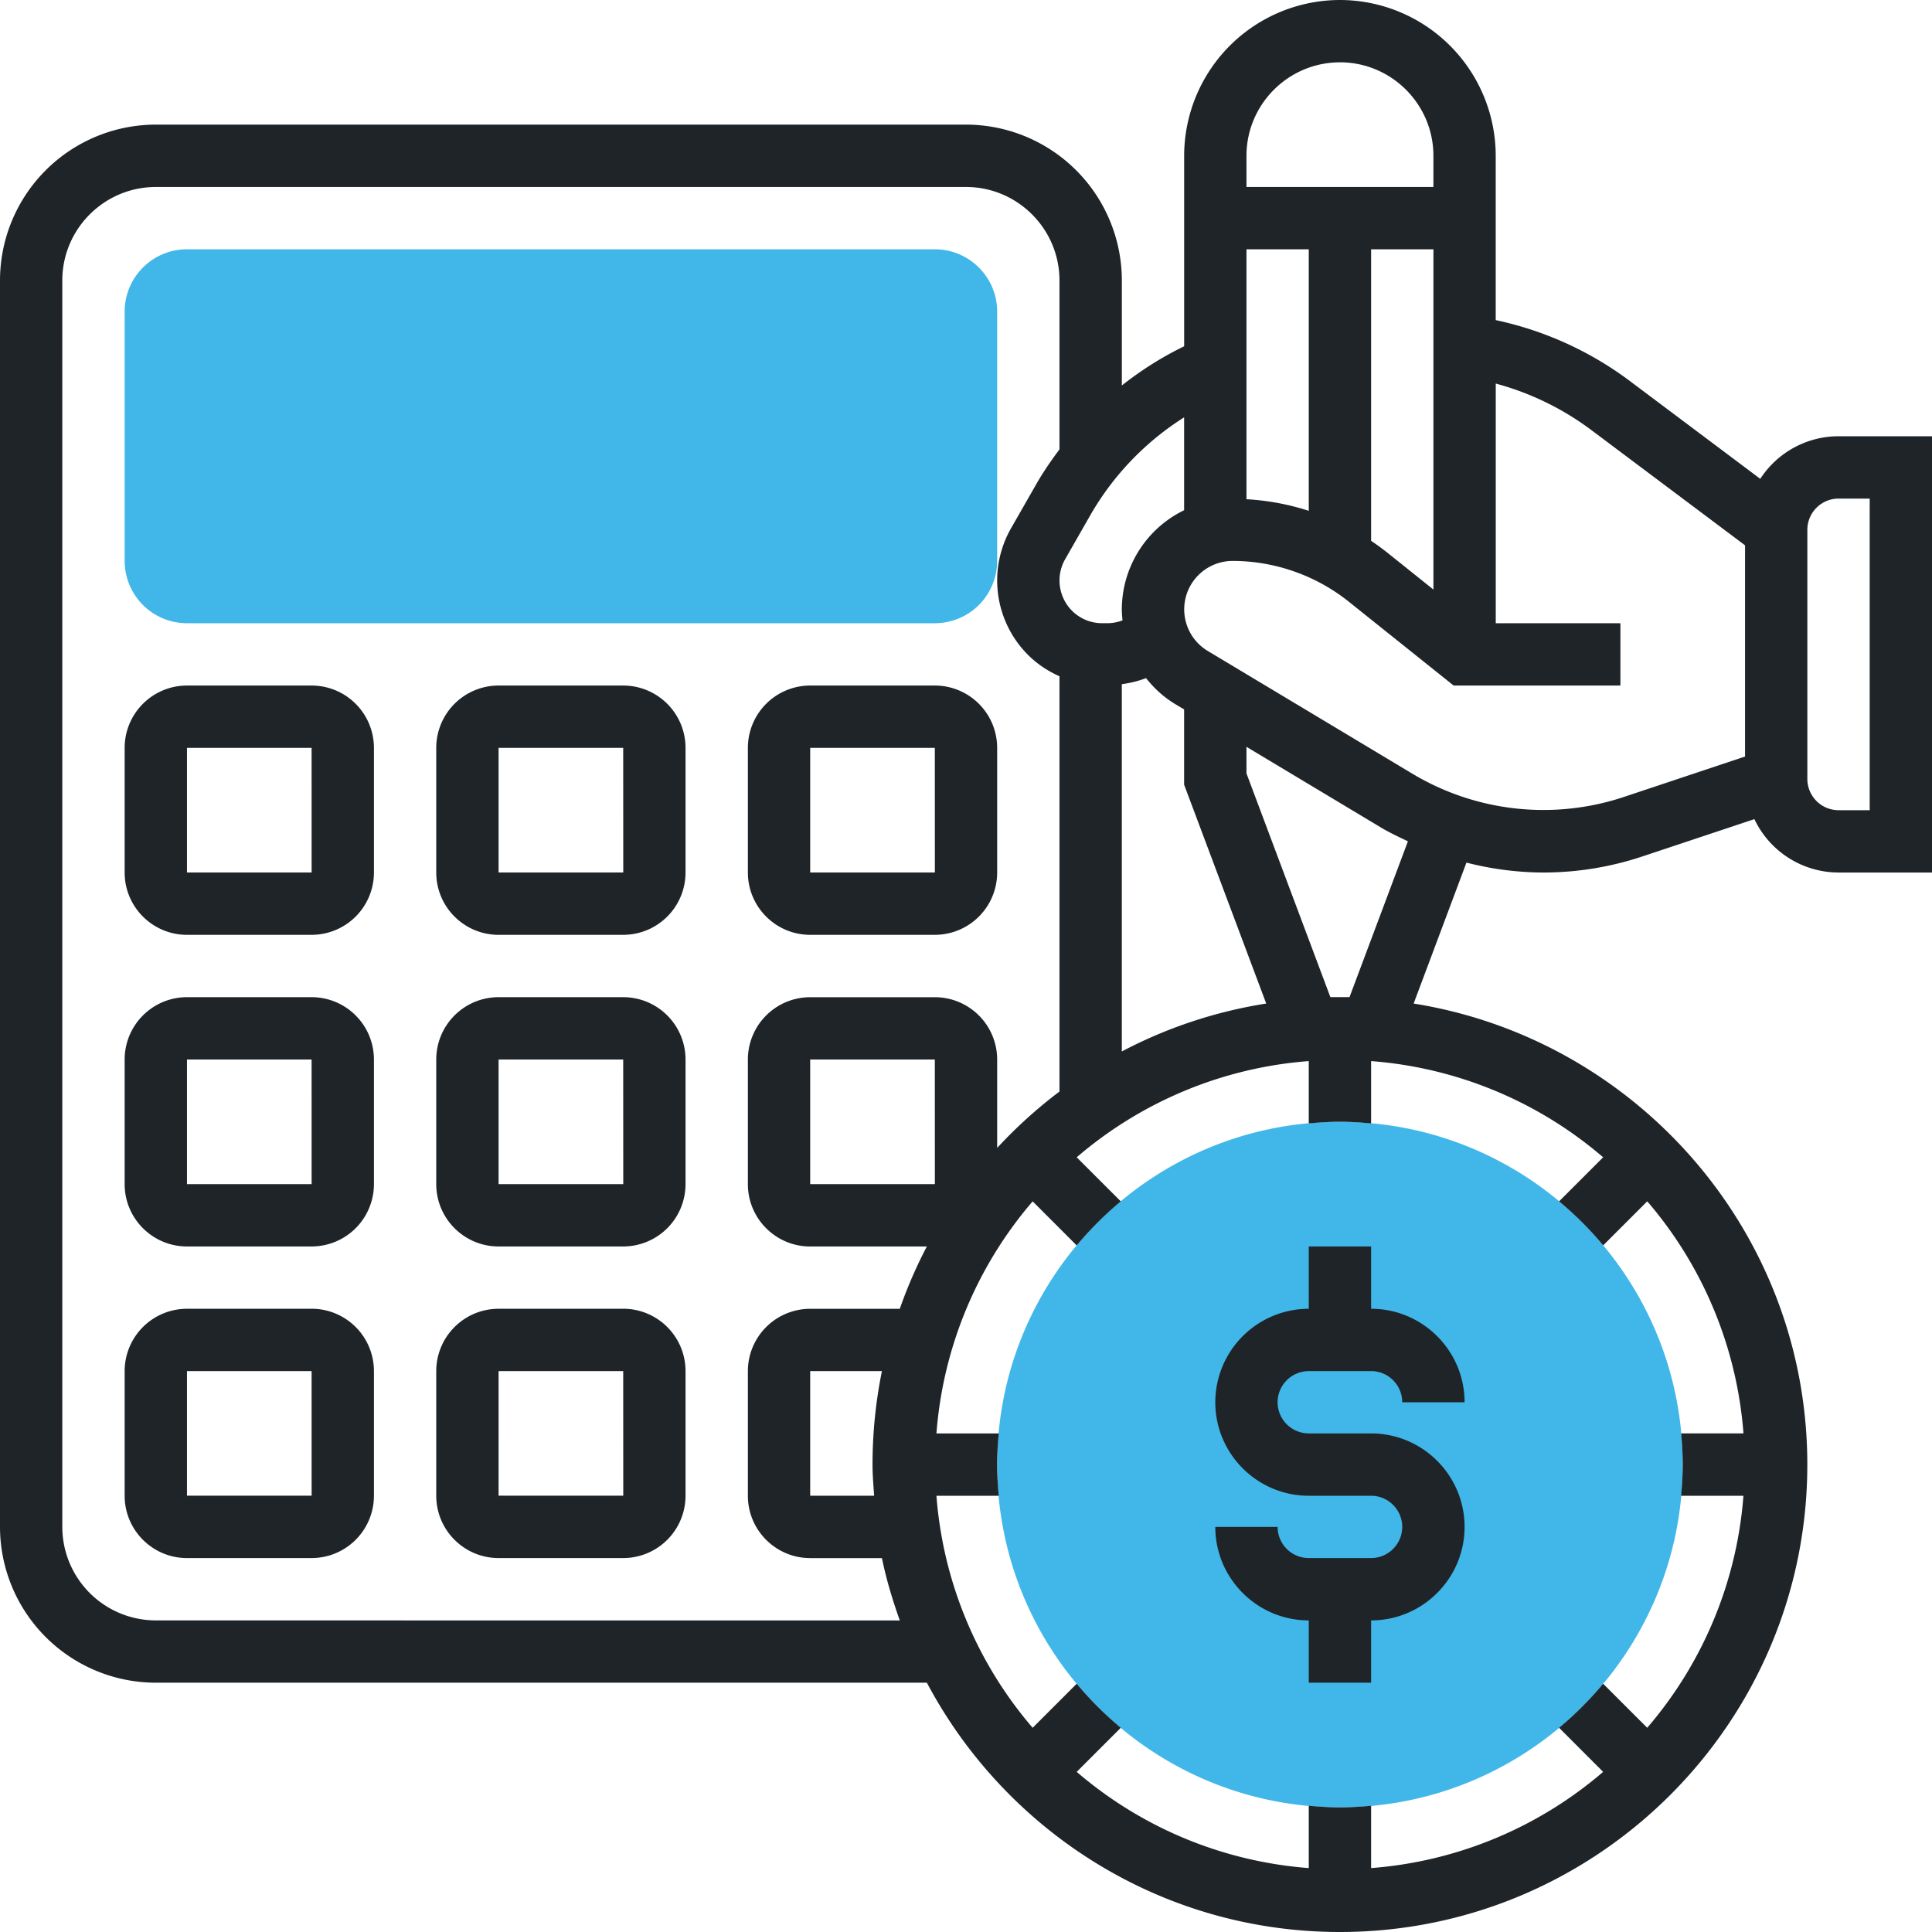 <svg xmlns="http://www.w3.org/2000/svg" width="60" height="60" fill="none"><path fill="#fff" d="M0 0h60v60H0z"/><path fill="#41B7E9" d="M29.032 19.355H5.806a1.937 1.937 0 0 1-1.935-1.936V9.677c0-1.067.868-1.935 1.935-1.935h23.226c1.068 0 1.936.868 1.936 1.935v7.742a1.937 1.937 0 0 1-1.936 1.936ZM41.613 56.129c-5.87 0-10.645-4.776-10.645-10.645 0-5.87 4.775-10.645 10.645-10.645 5.87 0 10.645 4.775 10.645 10.645 0 5.87-4.776 10.645-10.645 10.645Z"/><path fill="#1F2428" d="M57.097 13.548a2.9 2.9 0 0 0-2.43 1.323l-4.086-3.065a10.647 10.647 0 0 0-4.13-1.865V4.839A4.844 4.844 0 0 0 41.614 0a4.844 4.844 0 0 0-4.839 4.839v5.915c-.689.334-1.336.745-1.935 1.217V8.71A4.844 4.844 0 0 0 30 3.87H4.839A4.844 4.844 0 0 0 0 8.71v38.71a4.844 4.844 0 0 0 4.839 4.838h23.946C31.223 56.857 36.055 60 41.612 60c8.004 0 14.516-6.512 14.516-14.516 0-7.223-5.309-13.214-12.226-14.318l1.64-4.377a9.744 9.744 0 0 0 2.382.308 9.743 9.743 0 0 0 3.092-.503l3.468-1.155a2.9 2.9 0 0 0 2.612 1.658H60V13.548h-2.903ZM38.71 7.742h1.935v8.122a7.674 7.674 0 0 0-1.935-.36V7.741Zm3.87 0h1.936v10.567l-1.418-1.135a7.906 7.906 0 0 0-.517-.378V7.742Zm-.967-5.807c1.6 0 2.903 1.303 2.903 2.904v.967H38.71V4.84c0-1.6 1.302-2.904 2.903-2.904Zm-4.839 11.027v2.883a3.434 3.434 0 0 0-1.935 3.078c0 .115.01.229.022.343a1.32 1.32 0 0 1-.472.088h-.16a1.32 1.32 0 0 1-.938-.388 1.332 1.332 0 0 1-.213-1.597l.782-1.368a8.745 8.745 0 0 1 2.914-3.04Zm-1.935 8.286c.258-.036.512-.094.752-.189.252.32.559.6.917.814l.266.159v2.337l2.55 6.797a14.405 14.405 0 0 0-4.485 1.488V21.248Zm-30 29.075a2.907 2.907 0 0 1-2.904-2.904V8.71c0-1.6 1.303-2.903 2.904-2.903H30c1.6 0 2.903 1.303 2.903 2.904v5.246c-.26.347-.507.705-.724 1.085l-.783 1.369a3.267 3.267 0 0 0 .527 3.924c.286.287.62.506.98.667v12.897a14.631 14.631 0 0 0-1.935 1.75v-2.745a1.937 1.937 0 0 0-1.936-1.935h-3.87a1.937 1.937 0 0 0-1.936 1.935v3.871c0 1.068.868 1.936 1.935 1.936h3.623a14.406 14.406 0 0 0-.84 1.935h-2.783a1.937 1.937 0 0 0-1.935 1.936v3.87c0 1.068.868 1.936 1.935 1.936h2.228c.136.665.331 1.306.555 1.936H4.838Zm22.307-3.871h-1.985V42.58h2.228c-.19.938-.292 1.909-.292 2.903 0 .327.028.646.05.968Zm1.887-9.678h-3.872v-3.87h3.871l.001 3.87Zm20.755 1.903 1.369-1.369a12.512 12.512 0 0 1 2.988 7.207H52.21c.028.32.048.642.048.969 0 .327-.02.648-.05.968h1.936a12.509 12.509 0 0 1-2.988 7.206l-1.369-1.368c-.414.496-.871.954-1.368 1.368l1.368 1.369a12.512 12.512 0 0 1-7.206 2.988V56.08c-.32.029-.641.049-.968.049-.327 0-.648-.02-.968-.05v1.936a12.509 12.509 0 0 1-7.207-2.988l1.369-1.369a10.754 10.754 0 0 1-1.369-1.368l-1.368 1.368a12.512 12.512 0 0 1-2.988-7.206h1.935c-.029-.32-.05-.641-.05-.968 0-.327.021-.648.05-.968h-1.935a12.509 12.509 0 0 1 2.988-7.207l1.368 1.369c.415-.497.872-.954 1.369-1.369l-1.369-1.368a12.511 12.511 0 0 1 7.207-2.988v1.935c.32-.029.64-.05.968-.05.327 0 .648.021.968.05v-1.935a12.508 12.508 0 0 1 7.206 2.988l-1.368 1.368c.498.414.955.871 1.37 1.368Zm-7.878-7.71h-.594l-2.606-6.949v-.825l4.183 2.51c.268.16.55.29.831.425l-1.814 4.84Zm8.495-6.208a7.919 7.919 0 0 1-6.516-.715l-6.384-3.83a1.505 1.505 0 0 1 .773-2.794c1.308 0 2.59.45 3.61 1.266l3.256 2.604h5.179v-1.935h-3.871v-7.443a8.74 8.74 0 0 1 2.967 1.443l4.775 3.58v6.56l-3.79 1.264Zm7.66.402h-.968a.97.97 0 0 1-.968-.968v-7.741a.97.97 0 0 1 .968-.968h.968v9.677Z"/><path fill="#1F2428" d="M9.677 21.29h-3.87a1.937 1.937 0 0 0-1.936 1.936v3.87c0 1.068.868 1.936 1.935 1.936h3.871a1.937 1.937 0 0 0 1.936-1.935v-3.871a1.937 1.937 0 0 0-1.936-1.936Zm-3.87 5.807v-3.871h3.87l.001 3.87H5.806ZM19.355 21.29h-3.871a1.937 1.937 0 0 0-1.936 1.936v3.87c0 1.068.868 1.936 1.936 1.936h3.87a1.937 1.937 0 0 0 1.936-1.935v-3.871a1.937 1.937 0 0 0-1.935-1.936Zm-3.871 5.807v-3.871h3.87l.002 3.87h-3.872ZM25.161 29.032h3.871a1.937 1.937 0 0 0 1.936-1.935v-3.871a1.937 1.937 0 0 0-1.936-1.936h-3.87a1.937 1.937 0 0 0-1.936 1.936v3.87c0 1.068.868 1.936 1.935 1.936Zm0-5.806h3.871l.001 3.87h-3.872v-3.87ZM9.677 30.968h-3.87a1.937 1.937 0 0 0-1.936 1.935v3.871c0 1.068.868 1.936 1.935 1.936h3.871a1.937 1.937 0 0 0 1.936-1.936v-3.87a1.937 1.937 0 0 0-1.936-1.936Zm-3.87 5.806v-3.87h3.87l.001 3.87H5.806ZM19.355 30.968h-3.871a1.937 1.937 0 0 0-1.936 1.935v3.871c0 1.068.868 1.936 1.936 1.936h3.87a1.937 1.937 0 0 0 1.936-1.936v-3.87a1.937 1.937 0 0 0-1.935-1.936Zm-3.871 5.806v-3.87h3.87l.002 3.87h-3.872ZM9.677 40.645h-3.87a1.937 1.937 0 0 0-1.936 1.936v3.87c0 1.068.868 1.936 1.935 1.936h3.871a1.937 1.937 0 0 0 1.936-1.935V42.58a1.937 1.937 0 0 0-1.936-1.936Zm-3.87 5.807V42.58h3.87l.001 3.87H5.806ZM19.355 40.645h-3.871a1.937 1.937 0 0 0-1.936 1.936v3.87c0 1.068.868 1.936 1.936 1.936h3.87a1.937 1.937 0 0 0 1.936-1.935V42.58a1.937 1.937 0 0 0-1.935-1.936Zm-3.871 5.807V42.58h3.87l.002 3.87h-3.872ZM40.645 42.58h1.936a.97.97 0 0 1 .967.968h1.936c0-1.6-1.303-2.903-2.903-2.903V38.71h-1.936v1.935a2.907 2.907 0 0 0-2.903 2.903c0 1.601 1.303 2.904 2.903 2.904h1.936a.97.97 0 0 1 .967.967.97.97 0 0 1-.967.968h-1.936a.97.97 0 0 1-.968-.968h-1.935c0 1.601 1.303 2.904 2.903 2.904v1.935h1.936v-1.935c1.6 0 2.903-1.303 2.903-2.904 0-1.6-1.303-2.903-2.903-2.903h-1.936a.97.97 0 0 1-.968-.968.97.97 0 0 1 .968-.967Z"/></svg>